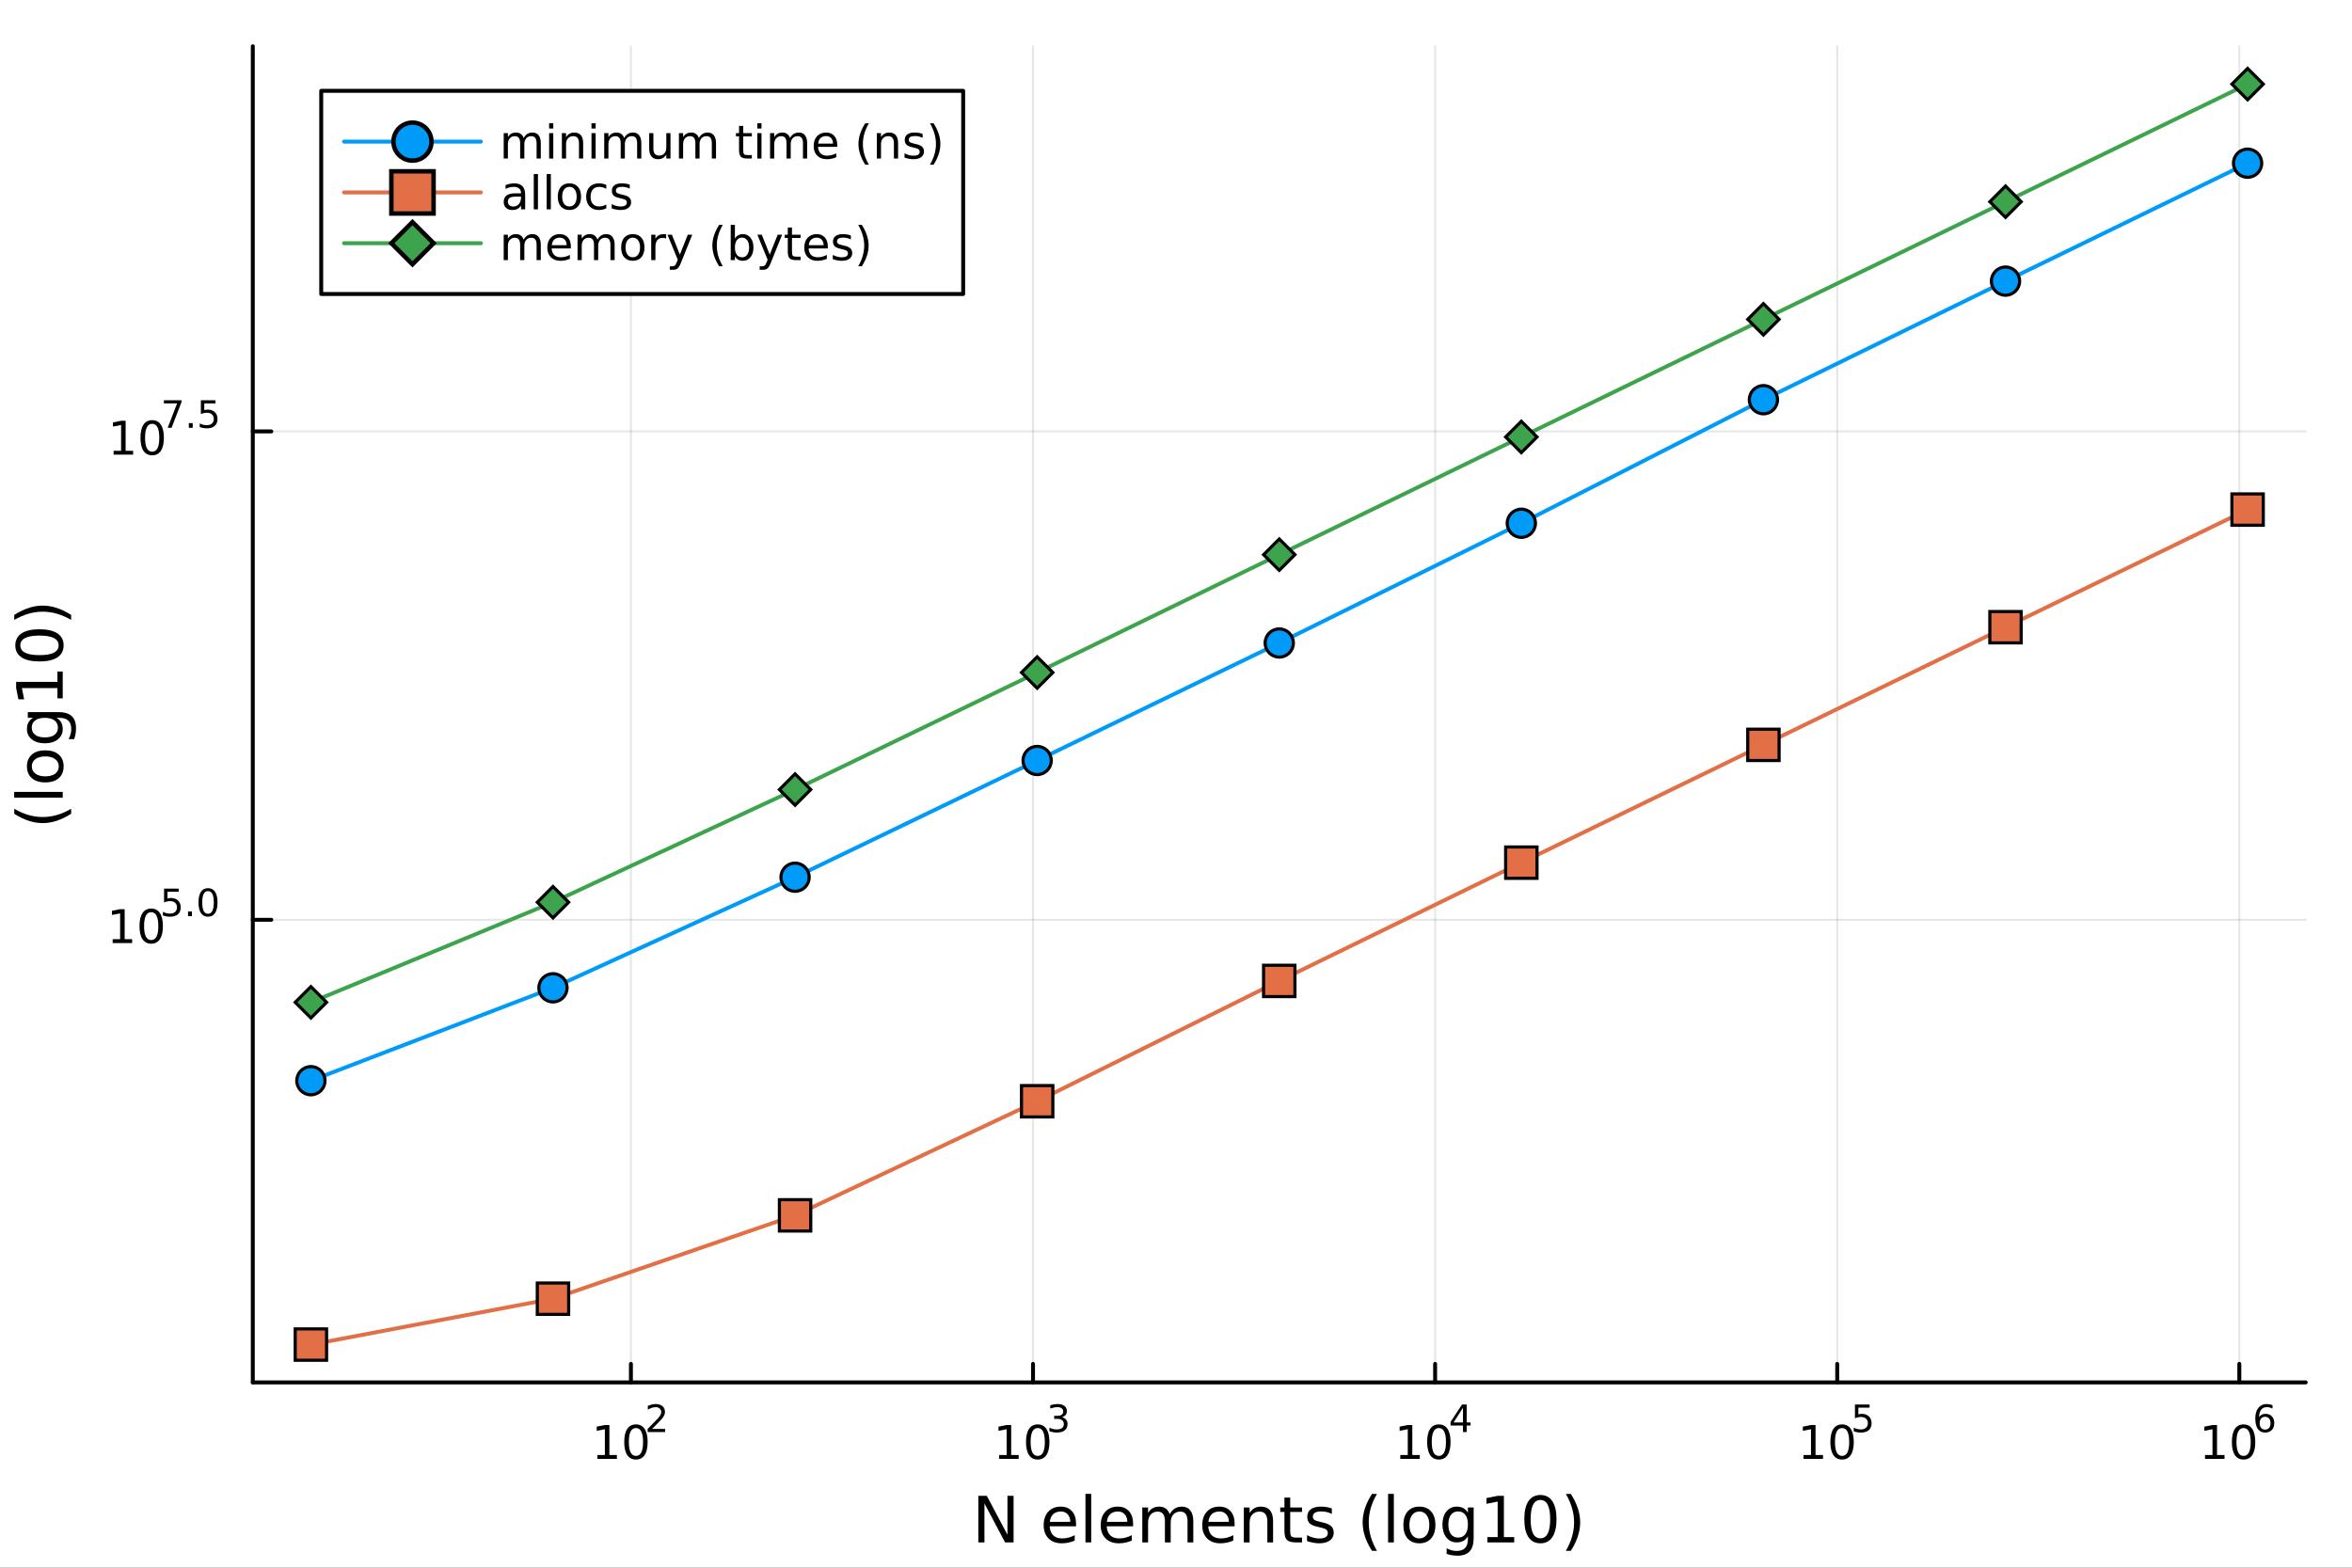 <?xml version="1.0" encoding="utf-8"?>
<svg xmlns="http://www.w3.org/2000/svg" xmlns:xlink="http://www.w3.org/1999/xlink" width="600" height="400" viewBox="0 0 2400 1600">
<rect x="0" y="0" width="2400" height="1600" fill="#333333" stroke="none"/>
<defs>
  <clipPath id="clip790">
    <rect x="0" y="0" width="2400" height="1600"/>
  </clipPath>
</defs>
<path clip-path="url(#clip790)" d="M0 1600 L2400 1600 L2400 0 L0 0  Z" fill="#ffffff" fill-rule="evenodd" fill-opacity="1"/>
<defs>
  <clipPath id="clip791">
    <rect x="480" y="0" width="1681" height="1600"/>
  </clipPath>
</defs>
<path clip-path="url(#clip790)" d="M257.955 1410.9 L2352.76 1410.9 L2352.76 47.244 L257.955 47.244  Z" fill="#ffffff" fill-rule="evenodd" fill-opacity="1"/>
<defs>
  <clipPath id="clip792">
    <rect x="257" y="47" width="2096" height="1365"/>
  </clipPath>
</defs>
<polyline clip-path="url(#clip792)" style="stroke:#000000; stroke-linecap:round; stroke-linejoin:round; stroke-width:2; stroke-opacity:0.1; fill:none" points="643.796,1410.9 643.796,47.244 "/>
<polyline clip-path="url(#clip792)" style="stroke:#000000; stroke-linecap:round; stroke-linejoin:round; stroke-width:2; stroke-opacity:0.1; fill:none" points="1054.1,1410.9 1054.1,47.244 "/>
<polyline clip-path="url(#clip792)" style="stroke:#000000; stroke-linecap:round; stroke-linejoin:round; stroke-width:2; stroke-opacity:0.1; fill:none" points="1464.41,1410.9 1464.41,47.244 "/>
<polyline clip-path="url(#clip792)" style="stroke:#000000; stroke-linecap:round; stroke-linejoin:round; stroke-width:2; stroke-opacity:0.1; fill:none" points="1874.71,1410.9 1874.71,47.244 "/>
<polyline clip-path="url(#clip792)" style="stroke:#000000; stroke-linecap:round; stroke-linejoin:round; stroke-width:2; stroke-opacity:0.1; fill:none" points="2285.02,1410.9 2285.02,47.244 "/>
<polyline clip-path="url(#clip790)" style="stroke:#000000; stroke-linecap:round; stroke-linejoin:round; stroke-width:4; stroke-opacity:1; fill:none" points="257.955,1410.9 2352.76,1410.9 "/>
<polyline clip-path="url(#clip790)" style="stroke:#000000; stroke-linecap:round; stroke-linejoin:round; stroke-width:4; stroke-opacity:1; fill:none" points="643.796,1410.9 643.796,1392 "/>
<polyline clip-path="url(#clip790)" style="stroke:#000000; stroke-linecap:round; stroke-linejoin:round; stroke-width:4; stroke-opacity:1; fill:none" points="1054.1,1410.9 1054.1,1392 "/>
<polyline clip-path="url(#clip790)" style="stroke:#000000; stroke-linecap:round; stroke-linejoin:round; stroke-width:4; stroke-opacity:1; fill:none" points="1464.41,1410.9 1464.41,1392 "/>
<polyline clip-path="url(#clip790)" style="stroke:#000000; stroke-linecap:round; stroke-linejoin:round; stroke-width:4; stroke-opacity:1; fill:none" points="1874.71,1410.9 1874.71,1392 "/>
<polyline clip-path="url(#clip790)" style="stroke:#000000; stroke-linecap:round; stroke-linejoin:round; stroke-width:4; stroke-opacity:1; fill:none" points="2285.02,1410.9 2285.02,1392 "/>
<path clip-path="url(#clip790)" d="M609.568 1485.02 L617.207 1485.02 L617.207 1458.66 L608.897 1460.32 L608.897 1456.06 L617.161 1454.4 L621.837 1454.4 L621.837 1485.02 L629.476 1485.02 L629.476 1488.96 L609.568 1488.96 L609.568 1485.02 Z" fill="#000000" fill-rule="nonzero" fill-opacity="1" /><path clip-path="url(#clip790)" d="M648.92 1457.48 Q645.309 1457.48 643.48 1461.04 Q641.675 1464.58 641.675 1471.71 Q641.675 1478.82 643.48 1482.38 Q645.309 1485.92 648.92 1485.92 Q652.554 1485.92 654.36 1482.38 Q656.188 1478.82 656.188 1471.71 Q656.188 1464.58 654.36 1461.04 Q652.554 1457.48 648.92 1457.48 M648.92 1453.77 Q654.73 1453.77 657.786 1458.38 Q660.864 1462.96 660.864 1471.71 Q660.864 1480.44 657.786 1485.04 Q654.73 1489.63 648.92 1489.63 Q643.11 1489.63 640.031 1485.04 Q636.976 1480.44 636.976 1471.71 Q636.976 1462.96 640.031 1458.38 Q643.11 1453.77 648.92 1453.77 Z" fill="#000000" fill-rule="nonzero" fill-opacity="1" /><path clip-path="url(#clip790)" d="M665.435 1458.35 L678.694 1458.35 L678.694 1461.55 L660.864 1461.55 L660.864 1458.35 Q663.027 1456.11 666.751 1452.35 Q670.494 1448.57 671.453 1447.48 Q673.277 1445.43 673.992 1444.02 Q674.726 1442.59 674.726 1441.22 Q674.726 1438.98 673.146 1437.57 Q671.585 1436.16 669.064 1436.16 Q667.278 1436.16 665.284 1436.78 Q663.309 1437.4 661.052 1438.66 L661.052 1434.82 Q663.347 1433.9 665.341 1433.43 Q667.334 1432.96 668.989 1432.96 Q673.353 1432.96 675.948 1435.14 Q678.544 1437.32 678.544 1440.97 Q678.544 1442.7 677.885 1444.26 Q677.246 1445.8 675.534 1447.91 Q675.064 1448.46 672.544 1451.07 Q670.024 1453.67 665.435 1458.35 Z" fill="#000000" fill-rule="nonzero" fill-opacity="1" /><path clip-path="url(#clip790)" d="M1019.54 1485.02 L1027.18 1485.02 L1027.18 1458.66 L1018.87 1460.32 L1018.87 1456.06 L1027.14 1454.4 L1031.81 1454.4 L1031.81 1485.02 L1039.45 1485.02 L1039.45 1488.96 L1019.54 1488.96 L1019.54 1485.02 Z" fill="#000000" fill-rule="nonzero" fill-opacity="1" /><path clip-path="url(#clip790)" d="M1058.9 1457.48 Q1055.29 1457.48 1053.46 1461.04 Q1051.65 1464.58 1051.65 1471.71 Q1051.65 1478.82 1053.46 1482.38 Q1055.29 1485.92 1058.9 1485.92 Q1062.53 1485.92 1064.34 1482.38 Q1066.16 1478.82 1066.16 1471.71 Q1066.16 1464.58 1064.34 1461.04 Q1062.53 1457.48 1058.9 1457.48 M1058.9 1453.77 Q1064.71 1453.77 1067.76 1458.38 Q1070.84 1462.96 1070.84 1471.71 Q1070.84 1480.44 1067.76 1485.04 Q1064.71 1489.63 1058.9 1489.63 Q1053.09 1489.63 1050.01 1485.04 Q1046.95 1480.44 1046.95 1471.71 Q1046.95 1462.96 1050.01 1458.38 Q1053.09 1453.77 1058.9 1453.77 Z" fill="#000000" fill-rule="nonzero" fill-opacity="1" /><path clip-path="url(#clip790)" d="M1083.54 1446.41 Q1086.26 1446.99 1087.79 1448.83 Q1089.33 1450.68 1089.33 1453.38 Q1089.33 1457.54 1086.47 1459.82 Q1083.61 1462.09 1078.34 1462.09 Q1076.58 1462.09 1074.7 1461.73 Q1072.83 1461.4 1070.84 1460.7 L1070.84 1457.03 Q1072.42 1457.95 1074.3 1458.42 Q1076.18 1458.89 1078.23 1458.89 Q1081.81 1458.89 1083.67 1457.48 Q1085.55 1456.07 1085.55 1453.38 Q1085.55 1450.9 1083.8 1449.51 Q1082.07 1448.1 1078.97 1448.1 L1075.69 1448.1 L1075.69 1444.98 L1079.12 1444.98 Q1081.92 1444.98 1083.4 1443.87 Q1084.89 1442.74 1084.89 1440.63 Q1084.89 1438.47 1083.35 1437.32 Q1081.82 1436.16 1078.97 1436.16 Q1077.4 1436.16 1075.62 1436.49 Q1073.83 1436.83 1071.69 1437.55 L1071.69 1434.16 Q1073.85 1433.56 1075.73 1433.26 Q1077.63 1432.96 1079.3 1432.96 Q1083.63 1432.96 1086.15 1434.93 Q1088.67 1436.89 1088.67 1440.24 Q1088.67 1442.57 1087.33 1444.19 Q1086 1445.79 1083.54 1446.41 Z" fill="#000000" fill-rule="nonzero" fill-opacity="1" /><path clip-path="url(#clip790)" d="M1428.86 1485.02 L1436.5 1485.02 L1436.5 1458.66 L1428.19 1460.32 L1428.19 1456.06 L1436.45 1454.4 L1441.13 1454.4 L1441.13 1485.02 L1448.77 1485.02 L1448.77 1488.96 L1428.86 1488.96 L1428.86 1485.02 Z" fill="#000000" fill-rule="nonzero" fill-opacity="1" /><path clip-path="url(#clip790)" d="M1468.21 1457.48 Q1464.6 1457.48 1462.77 1461.04 Q1460.97 1464.58 1460.97 1471.71 Q1460.97 1478.82 1462.77 1482.38 Q1464.6 1485.92 1468.21 1485.92 Q1471.85 1485.92 1473.65 1482.38 Q1475.48 1478.82 1475.48 1471.71 Q1475.48 1464.58 1473.65 1461.04 Q1471.85 1457.48 1468.21 1457.48 M1468.21 1453.77 Q1474.02 1453.77 1477.08 1458.38 Q1480.16 1462.96 1480.16 1471.71 Q1480.16 1480.44 1477.08 1485.04 Q1474.02 1489.63 1468.21 1489.63 Q1462.4 1489.63 1459.33 1485.04 Q1456.27 1480.44 1456.27 1471.71 Q1456.27 1462.96 1459.33 1458.38 Q1462.4 1453.77 1468.21 1453.77 Z" fill="#000000" fill-rule="nonzero" fill-opacity="1" /><path clip-path="url(#clip790)" d="M1492.83 1436.78 L1483.24 1451.77 L1492.83 1451.77 L1492.83 1436.78 M1491.84 1433.47 L1496.62 1433.47 L1496.62 1451.77 L1500.62 1451.77 L1500.62 1454.93 L1496.62 1454.93 L1496.62 1461.55 L1492.83 1461.55 L1492.83 1454.93 L1480.16 1454.93 L1480.16 1451.26 L1491.84 1433.47 Z" fill="#000000" fill-rule="nonzero" fill-opacity="1" /><path clip-path="url(#clip790)" d="M1840.31 1485.02 L1847.95 1485.02 L1847.95 1458.66 L1839.64 1460.32 L1839.64 1456.06 L1847.91 1454.4 L1852.58 1454.4 L1852.58 1485.02 L1860.22 1485.02 L1860.22 1488.96 L1840.31 1488.96 L1840.31 1485.02 Z" fill="#000000" fill-rule="nonzero" fill-opacity="1" /><path clip-path="url(#clip790)" d="M1879.67 1457.48 Q1876.06 1457.48 1874.23 1461.04 Q1872.42 1464.58 1872.42 1471.71 Q1872.42 1478.82 1874.23 1482.38 Q1876.06 1485.92 1879.67 1485.92 Q1883.3 1485.92 1885.11 1482.38 Q1886.94 1478.82 1886.94 1471.71 Q1886.94 1464.58 1885.11 1461.04 Q1883.3 1457.48 1879.67 1457.48 M1879.67 1453.77 Q1885.48 1453.77 1888.53 1458.38 Q1891.61 1462.96 1891.61 1471.71 Q1891.61 1480.44 1888.53 1485.04 Q1885.48 1489.63 1879.67 1489.63 Q1873.86 1489.63 1870.78 1485.04 Q1867.72 1480.44 1867.72 1471.71 Q1867.72 1462.96 1870.78 1458.38 Q1873.86 1453.77 1879.67 1453.77 Z" fill="#000000" fill-rule="nonzero" fill-opacity="1" /><path clip-path="url(#clip790)" d="M1892.8 1433.47 L1907.71 1433.47 L1907.71 1436.66 L1896.28 1436.66 L1896.28 1443.55 Q1897.1 1443.27 1897.93 1443.13 Q1898.76 1442.98 1899.59 1442.98 Q1904.29 1442.98 1907.03 1445.56 Q1909.78 1448.14 1909.78 1452.54 Q1909.78 1457.07 1906.96 1459.59 Q1904.14 1462.09 1899 1462.09 Q1897.23 1462.09 1895.39 1461.79 Q1893.57 1461.49 1891.61 1460.89 L1891.61 1457.07 Q1893.3 1457.99 1895.11 1458.44 Q1896.91 1458.89 1898.93 1458.89 Q1902.18 1458.89 1904.08 1457.18 Q1905.98 1455.47 1905.98 1452.54 Q1905.98 1449.6 1904.08 1447.89 Q1902.18 1446.18 1898.93 1446.18 Q1897.4 1446.18 1895.88 1446.52 Q1894.38 1446.86 1892.8 1447.57 L1892.8 1433.47 Z" fill="#000000" fill-rule="nonzero" fill-opacity="1" /><path clip-path="url(#clip790)" d="M2250.01 1485.02 L2257.65 1485.02 L2257.65 1458.66 L2249.34 1460.32 L2249.34 1456.06 L2257.6 1454.4 L2262.28 1454.4 L2262.28 1485.02 L2269.92 1485.02 L2269.92 1488.96 L2250.01 1488.96 L2250.01 1485.02 Z" fill="#000000" fill-rule="nonzero" fill-opacity="1" /><path clip-path="url(#clip790)" d="M2289.36 1457.48 Q2285.75 1457.48 2283.92 1461.04 Q2282.12 1464.58 2282.12 1471.71 Q2282.12 1478.82 2283.92 1482.38 Q2285.75 1485.92 2289.36 1485.92 Q2292.99 1485.92 2294.8 1482.38 Q2296.63 1478.82 2296.63 1471.71 Q2296.63 1464.58 2294.8 1461.04 Q2292.99 1457.48 2289.36 1457.48 M2289.36 1453.77 Q2295.17 1453.77 2298.23 1458.38 Q2301.31 1462.96 2301.31 1471.71 Q2301.31 1480.44 2298.23 1485.04 Q2295.17 1489.63 2289.36 1489.63 Q2283.55 1489.63 2280.47 1485.04 Q2277.42 1480.44 2277.42 1471.71 Q2277.42 1462.96 2280.47 1458.38 Q2283.55 1453.77 2289.36 1453.77 Z" fill="#000000" fill-rule="nonzero" fill-opacity="1" /><path clip-path="url(#clip790)" d="M2311.33 1445.99 Q2308.77 1445.99 2307.27 1447.74 Q2305.78 1449.49 2305.78 1452.54 Q2305.78 1455.57 2307.27 1457.33 Q2308.77 1459.08 2311.33 1459.08 Q2313.89 1459.08 2315.37 1457.33 Q2316.88 1455.57 2316.88 1452.54 Q2316.88 1449.49 2315.37 1447.74 Q2313.89 1445.99 2311.33 1445.99 M2318.87 1434.09 L2318.87 1437.55 Q2317.44 1436.87 2315.98 1436.51 Q2314.53 1436.16 2313.1 1436.16 Q2309.34 1436.16 2307.34 1438.69 Q2305.37 1441.23 2305.09 1446.37 Q2306.2 1444.73 2307.87 1443.87 Q2309.54 1442.98 2311.56 1442.98 Q2315.79 1442.98 2318.23 1445.56 Q2320.7 1448.12 2320.7 1452.54 Q2320.7 1456.86 2318.14 1459.48 Q2315.58 1462.09 2311.33 1462.09 Q2306.46 1462.09 2303.88 1458.37 Q2301.31 1454.62 2301.31 1447.53 Q2301.31 1440.88 2304.46 1436.93 Q2307.62 1432.96 2312.95 1432.96 Q2314.38 1432.96 2315.82 1433.24 Q2317.29 1433.52 2318.87 1434.09 Z" fill="#000000" fill-rule="nonzero" fill-opacity="1" /><path clip-path="url(#clip790)" d="M998.29 1526.67 L1006.95 1526.67 L1028.02 1566.42 L1028.02 1526.67 L1034.26 1526.67 L1034.26 1574.19 L1025.6 1574.19 L1004.53 1534.43 L1004.53 1574.19 L998.29 1574.19 L998.29 1526.67 Z" fill="#000000" fill-rule="nonzero" fill-opacity="1" /><path clip-path="url(#clip790)" d="M1098.01 1554.9 L1098.01 1557.76 L1071.08 1557.76 Q1071.46 1563.81 1074.71 1566.99 Q1077.99 1570.14 1083.81 1570.14 Q1087.19 1570.14 1090.34 1569.32 Q1093.52 1568.49 1096.64 1566.83 L1096.64 1572.37 Q1093.49 1573.71 1090.18 1574.41 Q1086.87 1575.11 1083.46 1575.11 Q1074.93 1575.11 1069.94 1570.14 Q1064.97 1565.18 1064.97 1556.71 Q1064.97 1547.96 1069.68 1542.83 Q1074.42 1537.68 1082.44 1537.68 Q1089.64 1537.68 1093.81 1542.33 Q1098.01 1546.94 1098.01 1554.9 M1092.15 1553.18 Q1092.09 1548.37 1089.45 1545.51 Q1086.84 1542.64 1082.51 1542.64 Q1077.61 1542.64 1074.65 1545.41 Q1071.72 1548.18 1071.27 1553.21 L1092.15 1553.18 Z" fill="#000000" fill-rule="nonzero" fill-opacity="1" /><path clip-path="url(#clip790)" d="M1107.62 1524.66 L1113.48 1524.66 L1113.48 1574.19 L1107.62 1574.19 L1107.62 1524.66 Z" fill="#000000" fill-rule="nonzero" fill-opacity="1" /><path clip-path="url(#clip790)" d="M1156.22 1554.9 L1156.22 1557.76 L1129.3 1557.76 Q1129.68 1563.81 1132.92 1566.99 Q1136.2 1570.14 1142.03 1570.14 Q1145.4 1570.14 1148.55 1569.32 Q1151.73 1568.49 1154.85 1566.83 L1154.85 1572.37 Q1151.7 1573.71 1148.39 1574.41 Q1145.08 1575.11 1141.68 1575.11 Q1133.15 1575.11 1128.15 1570.14 Q1123.18 1565.18 1123.18 1556.71 Q1123.18 1547.96 1127.9 1542.83 Q1132.64 1537.68 1140.66 1537.68 Q1147.85 1537.68 1152.02 1542.33 Q1156.22 1546.94 1156.22 1554.9 M1150.37 1553.18 Q1150.3 1548.37 1147.66 1545.51 Q1145.05 1542.64 1140.72 1542.64 Q1135.82 1542.64 1132.86 1545.41 Q1129.93 1548.18 1129.49 1553.21 L1150.37 1553.18 Z" fill="#000000" fill-rule="nonzero" fill-opacity="1" /><path clip-path="url(#clip790)" d="M1193.59 1545.38 Q1195.79 1541.43 1198.84 1539.56 Q1201.9 1537.68 1206.03 1537.68 Q1211.6 1537.68 1214.63 1541.59 Q1217.65 1545.48 1217.65 1552.67 L1217.65 1574.19 L1211.76 1574.19 L1211.76 1552.86 Q1211.76 1547.74 1209.95 1545.25 Q1208.14 1542.77 1204.41 1542.77 Q1199.86 1542.77 1197.22 1545.79 Q1194.58 1548.82 1194.58 1554.04 L1194.58 1574.19 L1188.69 1574.19 L1188.69 1552.86 Q1188.69 1547.7 1186.87 1545.25 Q1185.06 1542.77 1181.27 1542.77 Q1176.78 1542.77 1174.14 1545.83 Q1171.5 1548.85 1171.5 1554.04 L1171.5 1574.19 L1165.61 1574.19 L1165.61 1538.54 L1171.5 1538.54 L1171.5 1544.08 Q1173.51 1540.8 1176.31 1539.24 Q1179.11 1537.68 1182.96 1537.68 Q1186.84 1537.68 1189.55 1539.65 Q1192.28 1541.62 1193.59 1545.38 Z" fill="#000000" fill-rule="nonzero" fill-opacity="1" /><path clip-path="url(#clip790)" d="M1259.82 1554.9 L1259.82 1557.76 L1232.9 1557.76 Q1233.28 1563.81 1236.53 1566.99 Q1239.8 1570.14 1245.63 1570.14 Q1249 1570.14 1252.15 1569.32 Q1255.34 1568.49 1258.46 1566.83 L1258.46 1572.37 Q1255.31 1573.71 1251.99 1574.41 Q1248.68 1575.11 1245.28 1575.11 Q1236.75 1575.11 1231.75 1570.14 Q1226.79 1565.18 1226.79 1556.71 Q1226.79 1547.96 1231.5 1542.83 Q1236.24 1537.68 1244.26 1537.68 Q1251.45 1537.68 1255.62 1542.33 Q1259.82 1546.94 1259.82 1554.9 M1253.97 1553.18 Q1253.9 1548.37 1251.26 1545.51 Q1248.65 1542.64 1244.32 1542.64 Q1239.42 1542.64 1236.46 1545.41 Q1233.53 1548.18 1233.09 1553.21 L1253.97 1553.18 Z" fill="#000000" fill-rule="nonzero" fill-opacity="1" /><path clip-path="url(#clip790)" d="M1299.07 1552.67 L1299.07 1574.19 L1293.21 1574.19 L1293.21 1552.86 Q1293.21 1547.8 1291.24 1545.29 Q1289.27 1542.77 1285.32 1542.77 Q1280.58 1542.77 1277.84 1545.79 Q1275.1 1548.82 1275.1 1554.04 L1275.1 1574.19 L1269.21 1574.19 L1269.21 1538.54 L1275.1 1538.54 L1275.1 1544.08 Q1277.2 1540.86 1280.04 1539.27 Q1282.9 1537.68 1286.62 1537.68 Q1292.77 1537.68 1295.92 1541.5 Q1299.07 1545.29 1299.07 1552.67 Z" fill="#000000" fill-rule="nonzero" fill-opacity="1" /><path clip-path="url(#clip790)" d="M1316.54 1528.42 L1316.54 1538.54 L1328.61 1538.54 L1328.61 1543.09 L1316.54 1543.09 L1316.54 1562.44 Q1316.54 1566.8 1317.72 1568.04 Q1318.93 1569.28 1322.59 1569.28 L1328.61 1569.28 L1328.61 1574.19 L1322.59 1574.19 Q1315.81 1574.19 1313.23 1571.67 Q1310.65 1569.12 1310.65 1562.44 L1310.65 1543.09 L1306.36 1543.09 L1306.36 1538.54 L1310.65 1538.54 L1310.65 1528.42 L1316.54 1528.42 Z" fill="#000000" fill-rule="nonzero" fill-opacity="1" /><path clip-path="url(#clip790)" d="M1359.03 1539.59 L1359.03 1545.13 Q1356.55 1543.85 1353.88 1543.22 Q1351.2 1542.58 1348.34 1542.58 Q1343.98 1542.58 1341.78 1543.92 Q1339.62 1545.25 1339.62 1547.93 Q1339.62 1549.96 1341.18 1551.14 Q1342.74 1552.29 1347.45 1553.34 L1349.45 1553.78 Q1355.69 1555.12 1358.3 1557.57 Q1360.94 1559.99 1360.94 1564.35 Q1360.94 1569.32 1357 1572.21 Q1353.08 1575.11 1346.21 1575.11 Q1343.34 1575.11 1340.22 1574.54 Q1337.14 1573.99 1333.7 1572.88 L1333.7 1566.83 Q1336.95 1568.52 1340.1 1569.38 Q1343.25 1570.21 1346.33 1570.21 Q1350.47 1570.21 1352.7 1568.81 Q1354.93 1567.37 1354.93 1564.8 Q1354.93 1562.41 1353.31 1561.14 Q1351.71 1559.86 1346.27 1558.68 L1344.23 1558.21 Q1338.79 1557.06 1336.37 1554.71 Q1333.95 1552.32 1333.95 1548.18 Q1333.95 1543.15 1337.52 1540.42 Q1341.08 1537.68 1347.64 1537.68 Q1350.89 1537.68 1353.75 1538.16 Q1356.62 1538.63 1359.03 1539.59 Z" fill="#000000" fill-rule="nonzero" fill-opacity="1" /><path clip-path="url(#clip790)" d="M1405.06 1524.72 Q1400.79 1532.04 1398.72 1539.21 Q1396.66 1546.37 1396.66 1553.72 Q1396.66 1561.07 1398.72 1568.3 Q1400.83 1575.49 1405.06 1582.78 L1399.97 1582.78 Q1395.19 1575.3 1392.8 1568.07 Q1390.45 1560.85 1390.45 1553.72 Q1390.45 1546.62 1392.8 1539.43 Q1395.16 1532.24 1399.97 1524.72 L1405.06 1524.72 Z" fill="#000000" fill-rule="nonzero" fill-opacity="1" /><path clip-path="url(#clip790)" d="M1416.42 1524.66 L1422.28 1524.66 L1422.28 1574.19 L1416.42 1574.19 L1416.42 1524.66 Z" fill="#000000" fill-rule="nonzero" fill-opacity="1" /><path clip-path="url(#clip790)" d="M1448.35 1542.64 Q1443.63 1542.64 1440.9 1546.34 Q1438.16 1550 1438.16 1556.39 Q1438.16 1562.79 1440.87 1566.48 Q1443.6 1570.14 1448.35 1570.14 Q1453.02 1570.14 1455.76 1566.45 Q1458.5 1562.76 1458.5 1556.39 Q1458.5 1550.06 1455.76 1546.37 Q1453.02 1542.64 1448.35 1542.64 M1448.35 1537.68 Q1455.98 1537.68 1460.34 1542.64 Q1464.7 1547.61 1464.7 1556.39 Q1464.7 1565.15 1460.34 1570.14 Q1455.98 1575.11 1448.35 1575.11 Q1440.67 1575.11 1436.31 1570.14 Q1431.99 1565.15 1431.99 1556.39 Q1431.99 1547.61 1436.31 1542.64 Q1440.67 1537.68 1448.35 1537.68 Z" fill="#000000" fill-rule="nonzero" fill-opacity="1" /><path clip-path="url(#clip790)" d="M1497.87 1555.95 Q1497.87 1549.58 1495.23 1546.08 Q1492.62 1542.58 1487.88 1542.58 Q1483.17 1542.58 1480.52 1546.08 Q1477.91 1549.58 1477.91 1555.95 Q1477.91 1562.28 1480.52 1565.78 Q1483.17 1569.28 1487.88 1569.28 Q1492.62 1569.28 1495.23 1565.78 Q1497.87 1562.28 1497.87 1555.95 M1503.73 1569.76 Q1503.73 1578.86 1499.68 1583.29 Q1495.64 1587.74 1487.3 1587.74 Q1484.22 1587.74 1481.48 1587.27 Q1478.74 1586.82 1476.16 1585.87 L1476.16 1580.17 Q1478.74 1581.57 1481.26 1582.24 Q1483.77 1582.91 1486.38 1582.91 Q1492.14 1582.91 1495.01 1579.88 Q1497.87 1576.89 1497.87 1570.81 L1497.87 1567.92 Q1496.06 1571.07 1493.22 1572.63 Q1490.39 1574.19 1486.44 1574.19 Q1479.89 1574.19 1475.88 1569.19 Q1471.87 1564.19 1471.87 1555.95 Q1471.87 1547.67 1475.88 1542.68 Q1479.89 1537.68 1486.44 1537.68 Q1490.39 1537.68 1493.22 1539.24 Q1496.06 1540.8 1497.87 1543.95 L1497.87 1538.54 L1503.73 1538.54 L1503.73 1569.76 Z" fill="#000000" fill-rule="nonzero" fill-opacity="1" /><path clip-path="url(#clip790)" d="M1517.73 1568.77 L1528.23 1568.77 L1528.23 1532.52 L1516.81 1534.81 L1516.81 1528.96 L1528.17 1526.67 L1534.6 1526.67 L1534.6 1568.77 L1545.1 1568.77 L1545.1 1574.19 L1517.73 1574.19 L1517.73 1568.77 Z" fill="#000000" fill-rule="nonzero" fill-opacity="1" /><path clip-path="url(#clip790)" d="M1571.84 1530.9 Q1566.87 1530.9 1564.36 1535.8 Q1561.88 1540.67 1561.88 1550.47 Q1561.88 1560.24 1564.36 1565.15 Q1566.87 1570.02 1571.84 1570.02 Q1576.84 1570.02 1579.32 1565.15 Q1581.83 1560.24 1581.83 1550.47 Q1581.83 1540.67 1579.32 1535.8 Q1576.84 1530.9 1571.84 1530.9 M1571.84 1525.81 Q1579.83 1525.81 1584.03 1532.14 Q1588.26 1538.44 1588.26 1550.47 Q1588.26 1562.47 1584.03 1568.81 Q1579.83 1575.11 1571.84 1575.11 Q1563.85 1575.11 1559.62 1568.81 Q1555.42 1562.47 1555.42 1550.47 Q1555.42 1538.44 1559.62 1532.14 Q1563.85 1525.81 1571.84 1525.81 Z" fill="#000000" fill-rule="nonzero" fill-opacity="1" /><path clip-path="url(#clip790)" d="M1597.81 1524.72 L1602.9 1524.72 Q1607.68 1532.24 1610.03 1539.43 Q1612.42 1546.62 1612.42 1553.72 Q1612.42 1560.85 1610.03 1568.07 Q1607.68 1575.3 1602.9 1582.78 L1597.81 1582.78 Q1602.05 1575.49 1604.11 1568.3 Q1606.21 1561.07 1606.21 1553.72 Q1606.21 1546.37 1604.11 1539.21 Q1602.05 1532.04 1597.81 1524.72 Z" fill="#000000" fill-rule="nonzero" fill-opacity="1" /><polyline clip-path="url(#clip792)" style="stroke:#000000; stroke-linecap:round; stroke-linejoin:round; stroke-width:2; stroke-opacity:0.1; fill:none" points="257.955,938.739 2352.76,938.739 "/>
<polyline clip-path="url(#clip792)" style="stroke:#000000; stroke-linecap:round; stroke-linejoin:round; stroke-width:2; stroke-opacity:0.1; fill:none" points="257.955,440.292 2352.76,440.292 "/>
<polyline clip-path="url(#clip790)" style="stroke:#000000; stroke-linecap:round; stroke-linejoin:round; stroke-width:4; stroke-opacity:1; fill:none" points="257.955,1410.9 257.955,47.244 "/>
<polyline clip-path="url(#clip790)" style="stroke:#000000; stroke-linecap:round; stroke-linejoin:round; stroke-width:4; stroke-opacity:1; fill:none" points="257.955,938.739 276.853,938.739 "/>
<polyline clip-path="url(#clip790)" style="stroke:#000000; stroke-linecap:round; stroke-linejoin:round; stroke-width:4; stroke-opacity:1; fill:none" points="257.955,440.292 276.853,440.292 "/>
<path clip-path="url(#clip790)" d="M114.931 958.531 L122.57 958.531 L122.57 932.166 L114.26 933.832 L114.26 929.573 L122.524 927.906 L127.2 927.906 L127.2 958.531 L134.839 958.531 L134.839 962.466 L114.931 962.466 L114.931 958.531 Z" fill="#000000" fill-rule="nonzero" fill-opacity="1" /><path clip-path="url(#clip790)" d="M154.283 930.985 Q150.672 930.985 148.843 934.55 Q147.038 938.091 147.038 945.221 Q147.038 952.327 148.843 955.892 Q150.672 959.434 154.283 959.434 Q157.917 959.434 159.723 955.892 Q161.552 952.327 161.552 945.221 Q161.552 938.091 159.723 934.55 Q157.917 930.985 154.283 930.985 M154.283 927.281 Q160.093 927.281 163.149 931.888 Q166.227 936.471 166.227 945.221 Q166.227 953.948 163.149 958.554 Q160.093 963.138 154.283 963.138 Q148.473 963.138 145.394 958.554 Q142.339 953.948 142.339 945.221 Q142.339 936.471 145.394 931.888 Q148.473 927.281 154.283 927.281 Z" fill="#000000" fill-rule="nonzero" fill-opacity="1" /><path clip-path="url(#clip790)" d="M167.412 906.976 L182.327 906.976 L182.327 910.173 L170.892 910.173 L170.892 917.057 Q171.719 916.775 172.547 916.643 Q173.374 916.493 174.202 916.493 Q178.904 916.493 181.65 919.069 Q184.396 921.646 184.396 926.047 Q184.396 930.58 181.575 933.1 Q178.753 935.601 173.619 935.601 Q171.851 935.601 170.008 935.3 Q168.183 934.999 166.227 934.398 L166.227 930.58 Q167.92 931.501 169.726 931.953 Q171.531 932.404 173.544 932.404 Q176.797 932.404 178.697 930.692 Q180.597 928.981 180.597 926.047 Q180.597 923.113 178.697 921.401 Q176.797 919.69 173.544 919.69 Q172.02 919.69 170.497 920.028 Q168.992 920.367 167.412 921.082 L167.412 906.976 Z" fill="#000000" fill-rule="nonzero" fill-opacity="1" /><path clip-path="url(#clip790)" d="M191.881 930.279 L195.85 930.279 L195.85 935.056 L191.881 935.056 L191.881 930.279 Z" fill="#000000" fill-rule="nonzero" fill-opacity="1" /><path clip-path="url(#clip790)" d="M212.25 909.477 Q209.316 909.477 207.83 912.374 Q206.363 915.251 206.363 921.044 Q206.363 926.818 207.83 929.714 Q209.316 932.592 212.25 932.592 Q215.203 932.592 216.67 929.714 Q218.156 926.818 218.156 921.044 Q218.156 915.251 216.67 912.374 Q215.203 909.477 212.25 909.477 M212.25 906.468 Q216.971 906.468 219.453 910.211 Q221.955 913.935 221.955 921.044 Q221.955 928.135 219.453 931.877 Q216.971 935.601 212.25 935.601 Q207.529 935.601 205.028 931.877 Q202.545 928.135 202.545 921.044 Q202.545 913.935 205.028 910.211 Q207.529 906.468 212.25 906.468 Z" fill="#000000" fill-rule="nonzero" fill-opacity="1" /><path clip-path="url(#clip790)" d="M115.928 460.084 L123.567 460.084 L123.567 433.718 L115.257 435.385 L115.257 431.126 L123.521 429.459 L128.197 429.459 L128.197 460.084 L135.836 460.084 L135.836 464.019 L115.928 464.019 L115.928 460.084 Z" fill="#000000" fill-rule="nonzero" fill-opacity="1" /><path clip-path="url(#clip790)" d="M155.28 432.538 Q151.669 432.538 149.84 436.103 Q148.035 439.644 148.035 446.774 Q148.035 453.88 149.84 457.445 Q151.669 460.987 155.28 460.987 Q158.914 460.987 160.72 457.445 Q162.548 453.88 162.548 446.774 Q162.548 439.644 160.72 436.103 Q158.914 432.538 155.28 432.538 M155.28 428.834 Q161.09 428.834 164.146 433.441 Q167.224 438.024 167.224 446.774 Q167.224 455.501 164.146 460.107 Q161.09 464.69 155.28 464.69 Q149.47 464.69 146.391 460.107 Q143.336 455.501 143.336 446.774 Q143.336 438.024 146.391 433.441 Q149.47 428.834 155.28 428.834 Z" fill="#000000" fill-rule="nonzero" fill-opacity="1" /><path clip-path="url(#clip790)" d="M167.224 408.529 L185.28 408.529 L185.28 410.146 L175.086 436.609 L171.117 436.609 L180.709 411.726 L167.224 411.726 L167.224 408.529 Z" fill="#000000" fill-rule="nonzero" fill-opacity="1" /><path clip-path="url(#clip790)" d="M192.69 431.832 L196.658 431.832 L196.658 436.609 L192.69 436.609 L192.69 431.832 Z" fill="#000000" fill-rule="nonzero" fill-opacity="1" /><path clip-path="url(#clip790)" d="M204.971 408.529 L219.886 408.529 L219.886 411.726 L208.451 411.726 L208.451 418.61 Q209.278 418.328 210.106 418.196 Q210.934 418.046 211.761 418.046 Q216.463 418.046 219.209 420.622 Q221.955 423.199 221.955 427.6 Q221.955 432.133 219.134 434.653 Q216.313 437.154 211.178 437.154 Q209.41 437.154 207.567 436.853 Q205.743 436.552 203.787 435.951 L203.787 432.133 Q205.479 433.054 207.285 433.506 Q209.09 433.957 211.103 433.957 Q214.357 433.957 216.256 432.245 Q218.156 430.534 218.156 427.6 Q218.156 424.666 216.256 422.954 Q214.357 421.243 211.103 421.243 Q209.579 421.243 208.056 421.581 Q206.551 421.92 204.971 422.635 L204.971 408.529 Z" fill="#000000" fill-rule="nonzero" fill-opacity="1" /><path clip-path="url(#clip790)" d="M14.543 825.447 Q21.863 829.712 29.025 831.781 Q36.186 833.85 43.538 833.85 Q50.891 833.85 58.116 831.781 Q65.309 829.68 72.598 825.447 L72.598 830.54 Q65.118 835.314 57.893 837.701 Q50.668 840.056 43.538 840.056 Q36.441 840.056 29.247 837.701 Q22.054 835.346 14.543 830.54 L14.543 825.447 Z" fill="#000000" fill-rule="nonzero" fill-opacity="1" /><path clip-path="url(#clip790)" d="M14.479 814.084 L14.479 808.228 L64.004 808.228 L64.004 814.084 L14.479 814.084 Z" fill="#000000" fill-rule="nonzero" fill-opacity="1" /><path clip-path="url(#clip790)" d="M32.462 782.16 Q32.462 786.871 36.154 789.608 Q39.815 792.345 46.212 792.345 Q52.609 792.345 56.302 789.64 Q59.962 786.903 59.962 782.16 Q59.962 777.482 56.27 774.744 Q52.578 772.007 46.212 772.007 Q39.878 772.007 36.186 774.744 Q32.462 777.482 32.462 782.16 M27.497 782.16 Q27.497 774.522 32.462 770.161 Q37.427 765.8 46.212 765.8 Q54.965 765.8 59.962 770.161 Q64.927 774.522 64.927 782.16 Q64.927 789.831 59.962 794.192 Q54.965 798.52 46.212 798.52 Q37.427 798.52 32.462 794.192 Q27.497 789.831 27.497 782.16 Z" fill="#000000" fill-rule="nonzero" fill-opacity="1" /><path clip-path="url(#clip790)" d="M45.766 732.635 Q39.401 732.635 35.9 735.277 Q32.398 737.887 32.398 742.629 Q32.398 747.34 35.9 749.982 Q39.401 752.592 45.766 752.592 Q52.1 752.592 55.601 749.982 Q59.103 747.34 59.103 742.629 Q59.103 737.887 55.601 735.277 Q52.1 732.635 45.766 732.635 M59.58 726.779 Q68.683 726.779 73.107 730.821 Q77.563 734.863 77.563 743.202 Q77.563 746.29 77.086 749.027 Q76.64 751.764 75.685 754.342 L69.988 754.342 Q71.388 751.764 72.057 749.25 Q72.725 746.735 72.725 744.125 Q72.725 738.364 69.701 735.5 Q66.71 732.635 60.63 732.635 L57.734 732.635 Q60.885 734.449 62.445 737.282 Q64.004 740.115 64.004 744.062 Q64.004 750.618 59.007 754.629 Q54.01 758.639 45.766 758.639 Q37.491 758.639 32.494 754.629 Q27.497 750.618 27.497 744.062 Q27.497 740.115 29.056 737.282 Q30.616 734.449 33.767 732.635 L28.356 732.635 L28.356 726.779 L59.58 726.779 Z" fill="#000000" fill-rule="nonzero" fill-opacity="1" /><path clip-path="url(#clip790)" d="M58.593 712.774 L58.593 702.271 L22.341 702.271 L24.632 713.697 L18.776 713.697 L16.484 702.334 L16.484 695.905 L58.593 695.905 L58.593 685.402 L64.004 685.402 L64.004 712.774 L58.593 712.774 Z" fill="#000000" fill-rule="nonzero" fill-opacity="1" /><path clip-path="url(#clip790)" d="M20.717 658.666 Q20.717 663.631 25.619 666.145 Q30.489 668.628 40.292 668.628 Q50.063 668.628 54.965 666.145 Q59.835 663.631 59.835 658.666 Q59.835 653.669 54.965 651.186 Q50.063 648.671 40.292 648.671 Q30.489 648.671 25.619 651.186 Q20.717 653.669 20.717 658.666 M15.625 658.666 Q15.625 650.677 21.959 646.475 Q28.261 642.242 40.292 642.242 Q52.291 642.242 58.625 646.475 Q64.927 650.677 64.927 658.666 Q64.927 666.655 58.625 670.888 Q52.291 675.089 40.292 675.089 Q28.261 675.089 21.959 670.888 Q15.625 666.655 15.625 658.666 Z" fill="#000000" fill-rule="nonzero" fill-opacity="1" /><path clip-path="url(#clip790)" d="M14.543 632.694 L14.543 627.601 Q22.054 622.827 29.247 620.471 Q36.441 618.084 43.538 618.084 Q50.668 618.084 57.893 620.471 Q65.118 622.827 72.598 627.601 L72.598 632.694 Q65.309 628.46 58.116 626.392 Q50.891 624.291 43.538 624.291 Q36.186 624.291 29.025 626.392 Q21.863 628.46 14.543 632.694 Z" fill="#000000" fill-rule="nonzero" fill-opacity="1" /><polyline clip-path="url(#clip792)" style="stroke:#009af9; stroke-linecap:round; stroke-linejoin:round; stroke-width:4; stroke-opacity:1; fill:none" points="317.242,1102.97 564.27,1008.17 811.299,895.292 1058.33,776.167 1305.36,656.25 1552.38,534.034 1799.41,407.939 2046.44,286.922 2293.47,166.544 "/>
<circle clip-path="url(#clip792)" cx="317.242" cy="1102.97" r="14.4" fill="#009af9" fill-rule="evenodd" fill-opacity="1" stroke="#000000" stroke-opacity="1" stroke-width="3.2"/>
<circle clip-path="url(#clip792)" cx="564.27" cy="1008.17" r="14.4" fill="#009af9" fill-rule="evenodd" fill-opacity="1" stroke="#000000" stroke-opacity="1" stroke-width="3.2"/>
<circle clip-path="url(#clip792)" cx="811.299" cy="895.292" r="14.4" fill="#009af9" fill-rule="evenodd" fill-opacity="1" stroke="#000000" stroke-opacity="1" stroke-width="3.2"/>
<circle clip-path="url(#clip792)" cx="1058.33" cy="776.167" r="14.4" fill="#009af9" fill-rule="evenodd" fill-opacity="1" stroke="#000000" stroke-opacity="1" stroke-width="3.2"/>
<circle clip-path="url(#clip792)" cx="1305.36" cy="656.25" r="14.4" fill="#009af9" fill-rule="evenodd" fill-opacity="1" stroke="#000000" stroke-opacity="1" stroke-width="3.2"/>
<circle clip-path="url(#clip792)" cx="1552.38" cy="534.034" r="14.4" fill="#009af9" fill-rule="evenodd" fill-opacity="1" stroke="#000000" stroke-opacity="1" stroke-width="3.2"/>
<circle clip-path="url(#clip792)" cx="1799.41" cy="407.939" r="14.4" fill="#009af9" fill-rule="evenodd" fill-opacity="1" stroke="#000000" stroke-opacity="1" stroke-width="3.2"/>
<circle clip-path="url(#clip792)" cx="2046.44" cy="286.922" r="14.4" fill="#009af9" fill-rule="evenodd" fill-opacity="1" stroke="#000000" stroke-opacity="1" stroke-width="3.2"/>
<circle clip-path="url(#clip792)" cx="2293.47" cy="166.544" r="14.4" fill="#009af9" fill-rule="evenodd" fill-opacity="1" stroke="#000000" stroke-opacity="1" stroke-width="3.2"/>
<polyline clip-path="url(#clip792)" style="stroke:#e26f46; stroke-linecap:round; stroke-linejoin:round; stroke-width:4; stroke-opacity:1; fill:none" points="317.242,1372.3 564.27,1325.47 811.299,1240.4 1058.33,1123.95 1305.36,1001.14 1552.38,880.426 1799.41,760.219 2046.44,640.139 2293.47,520.09 "/>
<path clip-path="url(#clip792)" d="M301.242 1356.3 L301.242 1388.3 L333.242 1388.3 L333.242 1356.3 L301.242 1356.3 Z" fill="#e26f46" fill-rule="evenodd" fill-opacity="1" stroke="#000000" stroke-opacity="1" stroke-width="3.2"/>
<path clip-path="url(#clip792)" d="M548.27 1309.47 L548.27 1341.47 L580.27 1341.47 L580.27 1309.47 L548.27 1309.47 Z" fill="#e26f46" fill-rule="evenodd" fill-opacity="1" stroke="#000000" stroke-opacity="1" stroke-width="3.2"/>
<path clip-path="url(#clip792)" d="M795.299 1224.4 L795.299 1256.4 L827.299 1256.4 L827.299 1224.4 L795.299 1224.4 Z" fill="#e26f46" fill-rule="evenodd" fill-opacity="1" stroke="#000000" stroke-opacity="1" stroke-width="3.2"/>
<path clip-path="url(#clip792)" d="M1042.33 1107.95 L1042.33 1139.95 L1074.33 1139.95 L1074.33 1107.95 L1042.33 1107.95 Z" fill="#e26f46" fill-rule="evenodd" fill-opacity="1" stroke="#000000" stroke-opacity="1" stroke-width="3.2"/>
<path clip-path="url(#clip792)" d="M1289.36 985.144 L1289.36 1017.14 L1321.36 1017.14 L1321.36 985.144 L1289.36 985.144 Z" fill="#e26f46" fill-rule="evenodd" fill-opacity="1" stroke="#000000" stroke-opacity="1" stroke-width="3.2"/>
<path clip-path="url(#clip792)" d="M1536.38 864.426 L1536.38 896.426 L1568.38 896.426 L1568.38 864.426 L1536.38 864.426 Z" fill="#e26f46" fill-rule="evenodd" fill-opacity="1" stroke="#000000" stroke-opacity="1" stroke-width="3.2"/>
<path clip-path="url(#clip792)" d="M1783.41 744.219 L1783.41 776.219 L1815.41 776.219 L1815.41 744.219 L1783.41 744.219 Z" fill="#e26f46" fill-rule="evenodd" fill-opacity="1" stroke="#000000" stroke-opacity="1" stroke-width="3.2"/>
<path clip-path="url(#clip792)" d="M2030.44 624.139 L2030.44 656.139 L2062.44 656.139 L2062.44 624.139 L2030.44 624.139 Z" fill="#e26f46" fill-rule="evenodd" fill-opacity="1" stroke="#000000" stroke-opacity="1" stroke-width="3.2"/>
<path clip-path="url(#clip792)" d="M2277.47 504.09 L2277.47 536.09 L2309.47 536.09 L2309.47 504.09 L2277.47 504.09 Z" fill="#e26f46" fill-rule="evenodd" fill-opacity="1" stroke="#000000" stroke-opacity="1" stroke-width="3.2"/>
<polyline clip-path="url(#clip792)" style="stroke:#3da44d; stroke-linecap:round; stroke-linejoin:round; stroke-width:4; stroke-opacity:1; fill:none" points="317.242,1022.96 564.27,920.83 811.299,805.837 1058.33,686.389 1305.36,566.091 1552.38,445.982 1799.41,325.923 2046.44,205.878 2293.47,85.838 "/>
<path clip-path="url(#clip792)" d="M317.242 1006.96 L301.242 1022.96 L317.242 1038.96 L333.242 1022.96 L317.242 1006.96 Z" fill="#3da44d" fill-rule="evenodd" fill-opacity="1" stroke="#000000" stroke-opacity="1" stroke-width="3.2"/>
<path clip-path="url(#clip792)" d="M564.27 904.83 L548.27 920.83 L564.27 936.83 L580.27 920.83 L564.27 904.83 Z" fill="#3da44d" fill-rule="evenodd" fill-opacity="1" stroke="#000000" stroke-opacity="1" stroke-width="3.2"/>
<path clip-path="url(#clip792)" d="M811.299 789.837 L795.299 805.837 L811.299 821.837 L827.299 805.837 L811.299 789.837 Z" fill="#3da44d" fill-rule="evenodd" fill-opacity="1" stroke="#000000" stroke-opacity="1" stroke-width="3.2"/>
<path clip-path="url(#clip792)" d="M1058.33 670.389 L1042.33 686.389 L1058.33 702.389 L1074.33 686.389 L1058.33 670.389 Z" fill="#3da44d" fill-rule="evenodd" fill-opacity="1" stroke="#000000" stroke-opacity="1" stroke-width="3.2"/>
<path clip-path="url(#clip792)" d="M1305.36 550.091 L1289.36 566.091 L1305.36 582.091 L1321.36 566.091 L1305.36 550.091 Z" fill="#3da44d" fill-rule="evenodd" fill-opacity="1" stroke="#000000" stroke-opacity="1" stroke-width="3.2"/>
<path clip-path="url(#clip792)" d="M1552.38 429.982 L1536.38 445.982 L1552.38 461.982 L1568.38 445.982 L1552.38 429.982 Z" fill="#3da44d" fill-rule="evenodd" fill-opacity="1" stroke="#000000" stroke-opacity="1" stroke-width="3.2"/>
<path clip-path="url(#clip792)" d="M1799.41 309.923 L1783.41 325.923 L1799.41 341.923 L1815.41 325.923 L1799.41 309.923 Z" fill="#3da44d" fill-rule="evenodd" fill-opacity="1" stroke="#000000" stroke-opacity="1" stroke-width="3.2"/>
<path clip-path="url(#clip792)" d="M2046.44 189.878 L2030.44 205.878 L2046.44 221.878 L2062.44 205.878 L2046.44 189.878 Z" fill="#3da44d" fill-rule="evenodd" fill-opacity="1" stroke="#000000" stroke-opacity="1" stroke-width="3.2"/>
<path clip-path="url(#clip792)" d="M2293.47 69.838 L2277.47 85.838 L2293.47 101.838 L2309.47 85.838 L2293.47 69.838 Z" fill="#3da44d" fill-rule="evenodd" fill-opacity="1" stroke="#000000" stroke-opacity="1" stroke-width="3.2"/>
<path clip-path="url(#clip790)" d="M327.782 300.059 L982.838 300.059 L982.838 92.699 L327.782 92.699  Z" fill="#ffffff" fill-rule="evenodd" fill-opacity="1"/>
<polyline clip-path="url(#clip790)" style="stroke:#000000; stroke-linecap:round; stroke-linejoin:round; stroke-width:4; stroke-opacity:1; fill:none" points="327.782,300.059 982.838,300.059 982.838,92.699 327.782,92.699 327.782,300.059 "/>
<polyline clip-path="url(#clip790)" style="stroke:#009af9; stroke-linecap:round; stroke-linejoin:round; stroke-width:4; stroke-opacity:1; fill:none" points="351.057,144.539 490.711,144.539 "/>
<circle clip-path="url(#clip790)" cx="420.884" cy="144.539" r="19.396" fill="#009af9" fill-rule="evenodd" fill-opacity="1" stroke="#000000" stroke-opacity="1" stroke-width="4.551"/>
<path clip-path="url(#clip790)" d="M534.333 140.87 Q535.93 138 538.153 136.634 Q540.375 135.268 543.384 135.268 Q547.435 135.268 549.634 138.116 Q551.833 140.94 551.833 146.171 L551.833 161.819 L547.551 161.819 L547.551 146.31 Q547.551 142.583 546.231 140.778 Q544.912 138.972 542.204 138.972 Q538.893 138.972 536.972 141.171 Q535.051 143.37 535.051 147.166 L535.051 161.819 L530.768 161.819 L530.768 146.31 Q530.768 142.56 529.449 140.778 Q528.13 138.972 525.375 138.972 Q522.111 138.972 520.19 141.194 Q518.269 143.393 518.269 147.166 L518.269 161.819 L513.986 161.819 L513.986 135.893 L518.269 135.893 L518.269 139.921 Q519.727 137.537 521.764 136.403 Q523.801 135.268 526.602 135.268 Q529.426 135.268 531.393 136.704 Q533.384 138.139 534.333 140.87 Z" fill="#000000" fill-rule="nonzero" fill-opacity="1" /><path clip-path="url(#clip790)" d="M560.328 135.893 L564.588 135.893 L564.588 161.819 L560.328 161.819 L560.328 135.893 M560.328 125.801 L564.588 125.801 L564.588 131.194 L560.328 131.194 L560.328 125.801 Z" fill="#000000" fill-rule="nonzero" fill-opacity="1" /><path clip-path="url(#clip790)" d="M595.051 146.171 L595.051 161.819 L590.791 161.819 L590.791 146.31 Q590.791 142.629 589.356 140.801 Q587.921 138.972 585.051 138.972 Q581.602 138.972 579.611 141.171 Q577.62 143.37 577.62 147.166 L577.62 161.819 L573.338 161.819 L573.338 135.893 L577.62 135.893 L577.62 139.921 Q579.148 137.583 581.208 136.426 Q583.291 135.268 586 135.268 Q590.467 135.268 592.759 138.046 Q595.051 140.801 595.051 146.171 Z" fill="#000000" fill-rule="nonzero" fill-opacity="1" /><path clip-path="url(#clip790)" d="M603.546 135.893 L607.805 135.893 L607.805 161.819 L603.546 161.819 L603.546 135.893 M603.546 125.801 L607.805 125.801 L607.805 131.194 L603.546 131.194 L603.546 125.801 Z" fill="#000000" fill-rule="nonzero" fill-opacity="1" /><path clip-path="url(#clip790)" d="M636.902 140.87 Q638.499 138 640.722 136.634 Q642.944 135.268 645.953 135.268 Q650.004 135.268 652.203 138.116 Q654.402 140.94 654.402 146.171 L654.402 161.819 L650.12 161.819 L650.12 146.31 Q650.12 142.583 648.8 140.778 Q647.481 138.972 644.772 138.972 Q641.462 138.972 639.541 141.171 Q637.62 143.37 637.62 147.166 L637.62 161.819 L633.337 161.819 L633.337 146.31 Q633.337 142.56 632.018 140.778 Q630.698 138.972 627.944 138.972 Q624.68 138.972 622.759 141.194 Q620.837 143.393 620.837 147.166 L620.837 161.819 L616.555 161.819 L616.555 135.893 L620.837 135.893 L620.837 139.921 Q622.296 137.537 624.333 136.403 Q626.37 135.268 629.171 135.268 Q631.995 135.268 633.962 136.704 Q635.953 138.139 636.902 140.87 Z" fill="#000000" fill-rule="nonzero" fill-opacity="1" /><path clip-path="url(#clip790)" d="M662.458 151.588 L662.458 135.893 L666.717 135.893 L666.717 151.426 Q666.717 155.106 668.152 156.958 Q669.587 158.787 672.458 158.787 Q675.907 158.787 677.897 156.588 Q679.911 154.389 679.911 150.592 L679.911 135.893 L684.17 135.893 L684.17 161.819 L679.911 161.819 L679.911 157.838 Q678.36 160.199 676.3 161.356 Q674.263 162.49 671.555 162.49 Q667.087 162.49 664.772 159.713 Q662.458 156.935 662.458 151.588 M673.175 135.268 L673.175 135.268 Z" fill="#000000" fill-rule="nonzero" fill-opacity="1" /><path clip-path="url(#clip790)" d="M713.129 140.87 Q714.726 138 716.948 136.634 Q719.17 135.268 722.179 135.268 Q726.23 135.268 728.429 138.116 Q730.628 140.94 730.628 146.171 L730.628 161.819 L726.346 161.819 L726.346 146.31 Q726.346 142.583 725.027 140.778 Q723.707 138.972 720.999 138.972 Q717.689 138.972 715.767 141.171 Q713.846 143.37 713.846 147.166 L713.846 161.819 L709.564 161.819 L709.564 146.31 Q709.564 142.56 708.244 140.778 Q706.925 138.972 704.17 138.972 Q700.906 138.972 698.985 141.194 Q697.064 143.393 697.064 147.166 L697.064 161.819 L692.781 161.819 L692.781 135.893 L697.064 135.893 L697.064 139.921 Q698.522 137.537 700.559 136.403 Q702.596 135.268 705.397 135.268 Q708.221 135.268 710.189 136.704 Q712.18 138.139 713.129 140.87 Z" fill="#000000" fill-rule="nonzero" fill-opacity="1" /><path clip-path="url(#clip790)" d="M758.406 128.532 L758.406 135.893 L767.179 135.893 L767.179 139.204 L758.406 139.204 L758.406 153.278 Q758.406 156.449 759.263 157.352 Q760.142 158.254 762.804 158.254 L767.179 158.254 L767.179 161.819 L762.804 161.819 Q757.874 161.819 755.999 159.99 Q754.124 158.139 754.124 153.278 L754.124 139.204 L750.999 139.204 L750.999 135.893 L754.124 135.893 L754.124 128.532 L758.406 128.532 Z" fill="#000000" fill-rule="nonzero" fill-opacity="1" /><path clip-path="url(#clip790)" d="M772.781 135.893 L777.04 135.893 L777.04 161.819 L772.781 161.819 L772.781 135.893 M772.781 125.801 L777.04 125.801 L777.04 131.194 L772.781 131.194 L772.781 125.801 Z" fill="#000000" fill-rule="nonzero" fill-opacity="1" /><path clip-path="url(#clip790)" d="M806.137 140.87 Q807.735 138 809.957 136.634 Q812.179 135.268 815.188 135.268 Q819.239 135.268 821.438 138.116 Q823.637 140.94 823.637 146.171 L823.637 161.819 L819.355 161.819 L819.355 146.31 Q819.355 142.583 818.035 140.778 Q816.716 138.972 814.008 138.972 Q810.698 138.972 808.776 141.171 Q806.855 143.37 806.855 147.166 L806.855 161.819 L802.573 161.819 L802.573 146.31 Q802.573 142.56 801.253 140.778 Q799.934 138.972 797.179 138.972 Q793.915 138.972 791.994 141.194 Q790.073 143.393 790.073 147.166 L790.073 161.819 L785.79 161.819 L785.79 135.893 L790.073 135.893 L790.073 139.921 Q791.531 137.537 793.568 136.403 Q795.605 135.268 798.406 135.268 Q801.23 135.268 803.198 136.704 Q805.188 138.139 806.137 140.87 Z" fill="#000000" fill-rule="nonzero" fill-opacity="1" /><path clip-path="url(#clip790)" d="M854.308 147.791 L854.308 149.875 L834.725 149.875 Q835.003 154.273 837.364 156.588 Q839.748 158.879 843.984 158.879 Q846.438 158.879 848.73 158.278 Q851.045 157.676 853.313 156.472 L853.313 160.5 Q851.021 161.472 848.614 161.981 Q846.207 162.49 843.73 162.49 Q837.526 162.49 833.892 158.879 Q830.281 155.268 830.281 149.111 Q830.281 142.745 833.707 139.018 Q837.156 135.268 842.989 135.268 Q848.22 135.268 851.253 138.648 Q854.308 142.004 854.308 147.791 M850.049 146.541 Q850.003 143.046 848.082 140.963 Q846.183 138.879 843.035 138.879 Q839.47 138.879 837.318 140.893 Q835.188 142.907 834.864 146.565 L850.049 146.541 Z" fill="#000000" fill-rule="nonzero" fill-opacity="1" /><path clip-path="url(#clip790)" d="M886.6 125.847 Q883.498 131.171 881.993 136.38 Q880.489 141.588 880.489 146.935 Q880.489 152.282 881.993 157.537 Q883.521 162.768 886.6 168.069 L882.896 168.069 Q879.424 162.629 877.688 157.375 Q875.975 152.12 875.975 146.935 Q875.975 141.773 877.688 136.542 Q879.401 131.31 882.896 125.847 L886.6 125.847 Z" fill="#000000" fill-rule="nonzero" fill-opacity="1" /><path clip-path="url(#clip790)" d="M916.415 146.171 L916.415 161.819 L912.155 161.819 L912.155 146.31 Q912.155 142.629 910.72 140.801 Q909.285 138.972 906.415 138.972 Q902.966 138.972 900.975 141.171 Q898.984 143.37 898.984 147.166 L898.984 161.819 L894.702 161.819 L894.702 135.893 L898.984 135.893 L898.984 139.921 Q900.512 137.583 902.572 136.426 Q904.655 135.268 907.364 135.268 Q911.831 135.268 914.123 138.046 Q916.415 140.801 916.415 146.171 Z" fill="#000000" fill-rule="nonzero" fill-opacity="1" /><path clip-path="url(#clip790)" d="M941.438 136.657 L941.438 140.685 Q939.632 139.759 937.688 139.296 Q935.743 138.833 933.66 138.833 Q930.489 138.833 928.891 139.805 Q927.317 140.778 927.317 142.722 Q927.317 144.204 928.451 145.06 Q929.586 145.893 933.012 146.657 L934.47 146.981 Q939.007 147.954 940.905 149.736 Q942.826 151.495 942.826 154.666 Q942.826 158.278 939.956 160.384 Q937.109 162.49 932.109 162.49 Q930.026 162.49 927.757 162.074 Q925.512 161.68 923.012 160.87 L923.012 156.472 Q925.373 157.699 927.664 158.324 Q929.956 158.926 932.201 158.926 Q935.211 158.926 936.831 157.907 Q938.451 156.866 938.451 154.991 Q938.451 153.254 937.271 152.328 Q936.113 151.403 932.155 150.546 L930.674 150.199 Q926.715 149.366 924.956 147.653 Q923.197 145.916 923.197 142.907 Q923.197 139.25 925.789 137.259 Q928.382 135.268 933.151 135.268 Q935.512 135.268 937.595 135.616 Q939.678 135.963 941.438 136.657 Z" fill="#000000" fill-rule="nonzero" fill-opacity="1" /><path clip-path="url(#clip790)" d="M948.938 125.847 L952.641 125.847 Q956.113 131.31 957.826 136.542 Q959.562 141.773 959.562 146.935 Q959.562 152.12 957.826 157.375 Q956.113 162.629 952.641 168.069 L948.938 168.069 Q952.016 162.768 953.521 157.537 Q955.049 152.282 955.049 146.935 Q955.049 141.588 953.521 136.38 Q952.016 131.171 948.938 125.847 Z" fill="#000000" fill-rule="nonzero" fill-opacity="1" /><polyline clip-path="url(#clip790)" style="stroke:#e26f46; stroke-linecap:round; stroke-linejoin:round; stroke-width:4; stroke-opacity:1; fill:none" points="351.057,196.379 490.711,196.379 "/>
<path clip-path="url(#clip790)" d="M399.332 174.828 L399.332 217.931 L442.435 217.931 L442.435 174.828 L399.332 174.828 Z" fill="#e26f46" fill-rule="evenodd" fill-opacity="1" stroke="#000000" stroke-opacity="1" stroke-width="4.551"/>
<path clip-path="url(#clip790)" d="M527.389 200.627 Q522.227 200.627 520.236 201.807 Q518.245 202.988 518.245 205.835 Q518.245 208.104 519.727 209.446 Q521.231 210.766 523.801 210.766 Q527.343 210.766 529.472 208.266 Q531.625 205.743 531.625 201.576 L531.625 200.627 L527.389 200.627 M535.884 198.868 L535.884 213.659 L531.625 213.659 L531.625 209.724 Q530.167 212.085 527.991 213.219 Q525.815 214.33 522.667 214.33 Q518.685 214.33 516.324 212.108 Q513.986 209.863 513.986 206.113 Q513.986 201.738 516.903 199.516 Q519.843 197.294 525.653 197.294 L531.625 197.294 L531.625 196.877 Q531.625 193.937 529.68 192.34 Q527.759 190.719 524.264 190.719 Q522.042 190.719 519.935 191.252 Q517.829 191.784 515.884 192.849 L515.884 188.914 Q518.222 188.011 520.421 187.571 Q522.62 187.108 524.704 187.108 Q530.329 187.108 533.106 190.025 Q535.884 192.942 535.884 198.868 Z" fill="#000000" fill-rule="nonzero" fill-opacity="1" /><path clip-path="url(#clip790)" d="M544.657 177.641 L548.916 177.641 L548.916 213.659 L544.657 213.659 L544.657 177.641 Z" fill="#000000" fill-rule="nonzero" fill-opacity="1" /><path clip-path="url(#clip790)" d="M557.828 177.641 L562.088 177.641 L562.088 213.659 L557.828 213.659 L557.828 177.641 Z" fill="#000000" fill-rule="nonzero" fill-opacity="1" /><path clip-path="url(#clip790)" d="M581.046 190.719 Q577.62 190.719 575.629 193.405 Q573.639 196.067 573.639 200.719 Q573.639 205.372 575.606 208.057 Q577.597 210.719 581.046 210.719 Q584.449 210.719 586.439 208.034 Q588.43 205.349 588.43 200.719 Q588.43 196.113 586.439 193.428 Q584.449 190.719 581.046 190.719 M581.046 187.108 Q586.601 187.108 589.773 190.719 Q592.944 194.331 592.944 200.719 Q592.944 207.085 589.773 210.719 Q586.601 214.33 581.046 214.33 Q575.467 214.33 572.296 210.719 Q569.148 207.085 569.148 200.719 Q569.148 194.331 572.296 190.719 Q575.467 187.108 581.046 187.108 Z" fill="#000000" fill-rule="nonzero" fill-opacity="1" /><path clip-path="url(#clip790)" d="M618.661 188.729 L618.661 192.71 Q616.856 191.715 615.027 191.229 Q613.222 190.719 611.37 190.719 Q607.226 190.719 604.935 193.358 Q602.643 195.974 602.643 200.719 Q602.643 205.465 604.935 208.104 Q607.226 210.719 611.37 210.719 Q613.222 210.719 615.027 210.233 Q616.856 209.724 618.661 208.729 L618.661 212.664 Q616.879 213.497 614.958 213.914 Q613.06 214.33 610.907 214.33 Q605.05 214.33 601.601 210.65 Q598.152 206.969 598.152 200.719 Q598.152 194.377 601.625 190.743 Q605.12 187.108 611.185 187.108 Q613.152 187.108 615.027 187.525 Q616.902 187.919 618.661 188.729 Z" fill="#000000" fill-rule="nonzero" fill-opacity="1" /><path clip-path="url(#clip790)" d="M642.597 188.497 L642.597 192.525 Q640.791 191.599 638.847 191.136 Q636.902 190.673 634.819 190.673 Q631.648 190.673 630.05 191.645 Q628.476 192.618 628.476 194.562 Q628.476 196.044 629.611 196.9 Q630.745 197.733 634.171 198.497 L635.629 198.821 Q640.166 199.794 642.064 201.576 Q643.985 203.335 643.985 206.506 Q643.985 210.118 641.115 212.224 Q638.268 214.33 633.268 214.33 Q631.185 214.33 628.916 213.914 Q626.671 213.52 624.171 212.71 L624.171 208.312 Q626.532 209.539 628.823 210.164 Q631.115 210.766 633.36 210.766 Q636.37 210.766 637.99 209.747 Q639.61 208.706 639.61 206.831 Q639.61 205.094 638.43 204.168 Q637.273 203.243 633.314 202.386 L631.833 202.039 Q627.874 201.206 626.115 199.493 Q624.356 197.756 624.356 194.747 Q624.356 191.09 626.948 189.099 Q629.541 187.108 634.31 187.108 Q636.671 187.108 638.754 187.456 Q640.837 187.803 642.597 188.497 Z" fill="#000000" fill-rule="nonzero" fill-opacity="1" /><polyline clip-path="url(#clip790)" style="stroke:#3da44d; stroke-linecap:round; stroke-linejoin:round; stroke-width:4; stroke-opacity:1; fill:none" points="351.057,248.219 490.711,248.219 "/>
<path clip-path="url(#clip790)" d="M420.884 226.668 L399.332 248.219 L420.884 269.771 L442.435 248.219 L420.884 226.668 Z" fill="#3da44d" fill-rule="evenodd" fill-opacity="1" stroke="#000000" stroke-opacity="1" stroke-width="4.551"/>
<path clip-path="url(#clip790)" d="M534.333 244.55 Q535.93 241.68 538.153 240.314 Q540.375 238.948 543.384 238.948 Q547.435 238.948 549.634 241.796 Q551.833 244.62 551.833 249.851 L551.833 265.499 L547.551 265.499 L547.551 249.99 Q547.551 246.263 546.231 244.458 Q544.912 242.652 542.204 242.652 Q538.893 242.652 536.972 244.851 Q535.051 247.05 535.051 250.846 L535.051 265.499 L530.768 265.499 L530.768 249.99 Q530.768 246.24 529.449 244.458 Q528.13 242.652 525.375 242.652 Q522.111 242.652 520.19 244.874 Q518.269 247.073 518.269 250.846 L518.269 265.499 L513.986 265.499 L513.986 239.573 L518.269 239.573 L518.269 243.601 Q519.727 241.217 521.764 240.083 Q523.801 238.948 526.602 238.948 Q529.426 238.948 531.393 240.384 Q533.384 241.819 534.333 244.55 Z" fill="#000000" fill-rule="nonzero" fill-opacity="1" /><path clip-path="url(#clip790)" d="M582.504 251.471 L582.504 253.555 L562.921 253.555 Q563.199 257.953 565.56 260.268 Q567.944 262.559 572.18 262.559 Q574.634 262.559 576.926 261.958 Q579.24 261.356 581.509 260.152 L581.509 264.18 Q579.217 265.152 576.81 265.661 Q574.402 266.17 571.926 266.17 Q565.722 266.17 562.088 262.559 Q558.477 258.948 558.477 252.791 Q558.477 246.425 561.903 242.698 Q565.352 238.948 571.185 238.948 Q576.416 238.948 579.449 242.328 Q582.504 245.684 582.504 251.471 M578.245 250.221 Q578.199 246.726 576.277 244.643 Q574.379 242.559 571.231 242.559 Q567.666 242.559 565.514 244.573 Q563.384 246.587 563.06 250.245 L578.245 250.221 Z" fill="#000000" fill-rule="nonzero" fill-opacity="1" /><path clip-path="url(#clip790)" d="M609.68 244.55 Q611.277 241.68 613.499 240.314 Q615.722 238.948 618.731 238.948 Q622.782 238.948 624.981 241.796 Q627.18 244.62 627.18 249.851 L627.18 265.499 L622.898 265.499 L622.898 249.99 Q622.898 246.263 621.578 244.458 Q620.259 242.652 617.55 242.652 Q614.24 242.652 612.319 244.851 Q610.398 247.05 610.398 250.846 L610.398 265.499 L606.115 265.499 L606.115 249.99 Q606.115 246.24 604.796 244.458 Q603.476 242.652 600.722 242.652 Q597.458 242.652 595.537 244.874 Q593.615 247.073 593.615 250.846 L593.615 265.499 L589.333 265.499 L589.333 239.573 L593.615 239.573 L593.615 243.601 Q595.074 241.217 597.111 240.083 Q599.148 238.948 601.949 238.948 Q604.773 238.948 606.74 240.384 Q608.731 241.819 609.68 244.55 Z" fill="#000000" fill-rule="nonzero" fill-opacity="1" /><path clip-path="url(#clip790)" d="M645.722 242.559 Q642.296 242.559 640.305 245.245 Q638.314 247.907 638.314 252.559 Q638.314 257.212 640.282 259.897 Q642.272 262.559 645.722 262.559 Q649.124 262.559 651.115 259.874 Q653.106 257.189 653.106 252.559 Q653.106 247.953 651.115 245.268 Q649.124 242.559 645.722 242.559 M645.722 238.948 Q651.277 238.948 654.448 242.559 Q657.62 246.171 657.62 252.559 Q657.62 258.925 654.448 262.559 Q651.277 266.17 645.722 266.17 Q640.143 266.17 636.972 262.559 Q633.823 258.925 633.823 252.559 Q633.823 246.171 636.972 242.559 Q640.143 238.948 645.722 238.948 Z" fill="#000000" fill-rule="nonzero" fill-opacity="1" /><path clip-path="url(#clip790)" d="M679.703 243.555 Q678.985 243.138 678.129 242.953 Q677.295 242.745 676.277 242.745 Q672.666 242.745 670.721 245.106 Q668.8 247.444 668.8 251.842 L668.8 265.499 L664.518 265.499 L664.518 239.573 L668.8 239.573 L668.8 243.601 Q670.143 241.24 672.295 240.106 Q674.448 238.948 677.527 238.948 Q677.967 238.948 678.499 239.018 Q679.032 239.064 679.68 239.18 L679.703 243.555 Z" fill="#000000" fill-rule="nonzero" fill-opacity="1" /><path clip-path="url(#clip790)" d="M694.957 267.907 Q693.152 272.536 691.439 273.948 Q689.726 275.36 686.856 275.36 L683.453 275.36 L683.453 271.795 L685.953 271.795 Q687.712 271.795 688.684 270.962 Q689.656 270.129 690.837 267.027 L691.601 265.083 L681.115 239.573 L685.629 239.573 L693.731 259.851 L701.832 239.573 L706.346 239.573 L694.957 267.907 Z" fill="#000000" fill-rule="nonzero" fill-opacity="1" /><path clip-path="url(#clip790)" d="M737.527 229.527 Q734.425 234.851 732.92 240.06 Q731.416 245.268 731.416 250.615 Q731.416 255.962 732.92 261.217 Q734.448 266.448 737.527 271.749 L733.823 271.749 Q730.351 266.309 728.615 261.055 Q726.902 255.8 726.902 250.615 Q726.902 245.453 728.615 240.222 Q730.328 234.99 733.823 229.527 L737.527 229.527 Z" fill="#000000" fill-rule="nonzero" fill-opacity="1" /><path clip-path="url(#clip790)" d="M764.401 252.559 Q764.401 247.86 762.457 245.198 Q760.536 242.513 757.156 242.513 Q753.777 242.513 751.832 245.198 Q749.911 247.86 749.911 252.559 Q749.911 257.258 751.832 259.944 Q753.777 262.606 757.156 262.606 Q760.536 262.606 762.457 259.944 Q764.401 257.258 764.401 252.559 M749.911 243.509 Q751.253 241.194 753.29 240.083 Q755.351 238.948 758.198 238.948 Q762.92 238.948 765.86 242.698 Q768.823 246.448 768.823 252.559 Q768.823 258.671 765.86 262.42 Q762.92 266.17 758.198 266.17 Q755.351 266.17 753.29 265.059 Q751.253 263.925 749.911 261.61 L749.911 265.499 L745.628 265.499 L745.628 229.481 L749.911 229.481 L749.911 243.509 Z" fill="#000000" fill-rule="nonzero" fill-opacity="1" /><path clip-path="url(#clip790)" d="M786.67 267.907 Q784.864 272.536 783.151 273.948 Q781.438 275.36 778.568 275.36 L775.165 275.36 L775.165 271.795 L777.665 271.795 Q779.425 271.795 780.397 270.962 Q781.369 270.129 782.55 267.027 L783.313 265.083 L772.827 239.573 L777.341 239.573 L785.443 259.851 L793.545 239.573 L798.059 239.573 L786.67 267.907 Z" fill="#000000" fill-rule="nonzero" fill-opacity="1" /><path clip-path="url(#clip790)" d="M808.151 232.212 L808.151 239.573 L816.924 239.573 L816.924 242.884 L808.151 242.884 L808.151 256.958 Q808.151 260.129 809.008 261.032 Q809.887 261.934 812.549 261.934 L816.924 261.934 L816.924 265.499 L812.549 265.499 Q807.619 265.499 805.744 263.67 Q803.869 261.819 803.869 256.958 L803.869 242.884 L800.744 242.884 L800.744 239.573 L803.869 239.573 L803.869 232.212 L808.151 232.212 Z" fill="#000000" fill-rule="nonzero" fill-opacity="1" /><path clip-path="url(#clip790)" d="M844.702 251.471 L844.702 253.555 L825.119 253.555 Q825.396 257.953 827.758 260.268 Q830.142 262.559 834.378 262.559 Q836.832 262.559 839.123 261.958 Q841.438 261.356 843.707 260.152 L843.707 264.18 Q841.415 265.152 839.008 265.661 Q836.6 266.17 834.123 266.17 Q827.92 266.17 824.285 262.559 Q820.674 258.948 820.674 252.791 Q820.674 246.425 824.1 242.698 Q827.549 238.948 833.383 238.948 Q838.614 238.948 841.646 242.328 Q844.702 245.684 844.702 251.471 M840.443 250.221 Q840.396 246.726 838.475 244.643 Q836.577 242.559 833.429 242.559 Q829.864 242.559 827.711 244.573 Q825.582 246.587 825.258 250.245 L840.443 250.221 Z" fill="#000000" fill-rule="nonzero" fill-opacity="1" /><path clip-path="url(#clip790)" d="M868.22 240.337 L868.22 244.365 Q866.415 243.439 864.47 242.976 Q862.526 242.513 860.443 242.513 Q857.271 242.513 855.674 243.485 Q854.1 244.458 854.1 246.402 Q854.1 247.884 855.234 248.74 Q856.369 249.573 859.794 250.337 L861.253 250.661 Q865.79 251.634 867.688 253.416 Q869.609 255.175 869.609 258.346 Q869.609 261.958 866.739 264.064 Q863.892 266.17 858.892 266.17 Q856.808 266.17 854.54 265.754 Q852.295 265.36 849.795 264.55 L849.795 260.152 Q852.156 261.379 854.447 262.004 Q856.739 262.606 858.984 262.606 Q861.994 262.606 863.614 261.587 Q865.234 260.546 865.234 258.671 Q865.234 256.934 864.054 256.008 Q862.896 255.083 858.938 254.226 L857.457 253.879 Q853.498 253.046 851.739 251.333 Q849.98 249.596 849.98 246.587 Q849.98 242.93 852.572 240.939 Q855.165 238.948 859.933 238.948 Q862.294 238.948 864.378 239.296 Q866.461 239.643 868.22 240.337 Z" fill="#000000" fill-rule="nonzero" fill-opacity="1" /><path clip-path="url(#clip790)" d="M875.72 229.527 L879.424 229.527 Q882.896 234.99 884.609 240.222 Q886.345 245.453 886.345 250.615 Q886.345 255.8 884.609 261.055 Q882.896 266.309 879.424 271.749 L875.72 271.749 Q878.799 266.448 880.304 261.217 Q881.831 255.962 881.831 250.615 Q881.831 245.268 880.304 240.06 Q878.799 234.851 875.72 229.527 Z" fill="#000000" fill-rule="nonzero" fill-opacity="1" /></svg>
